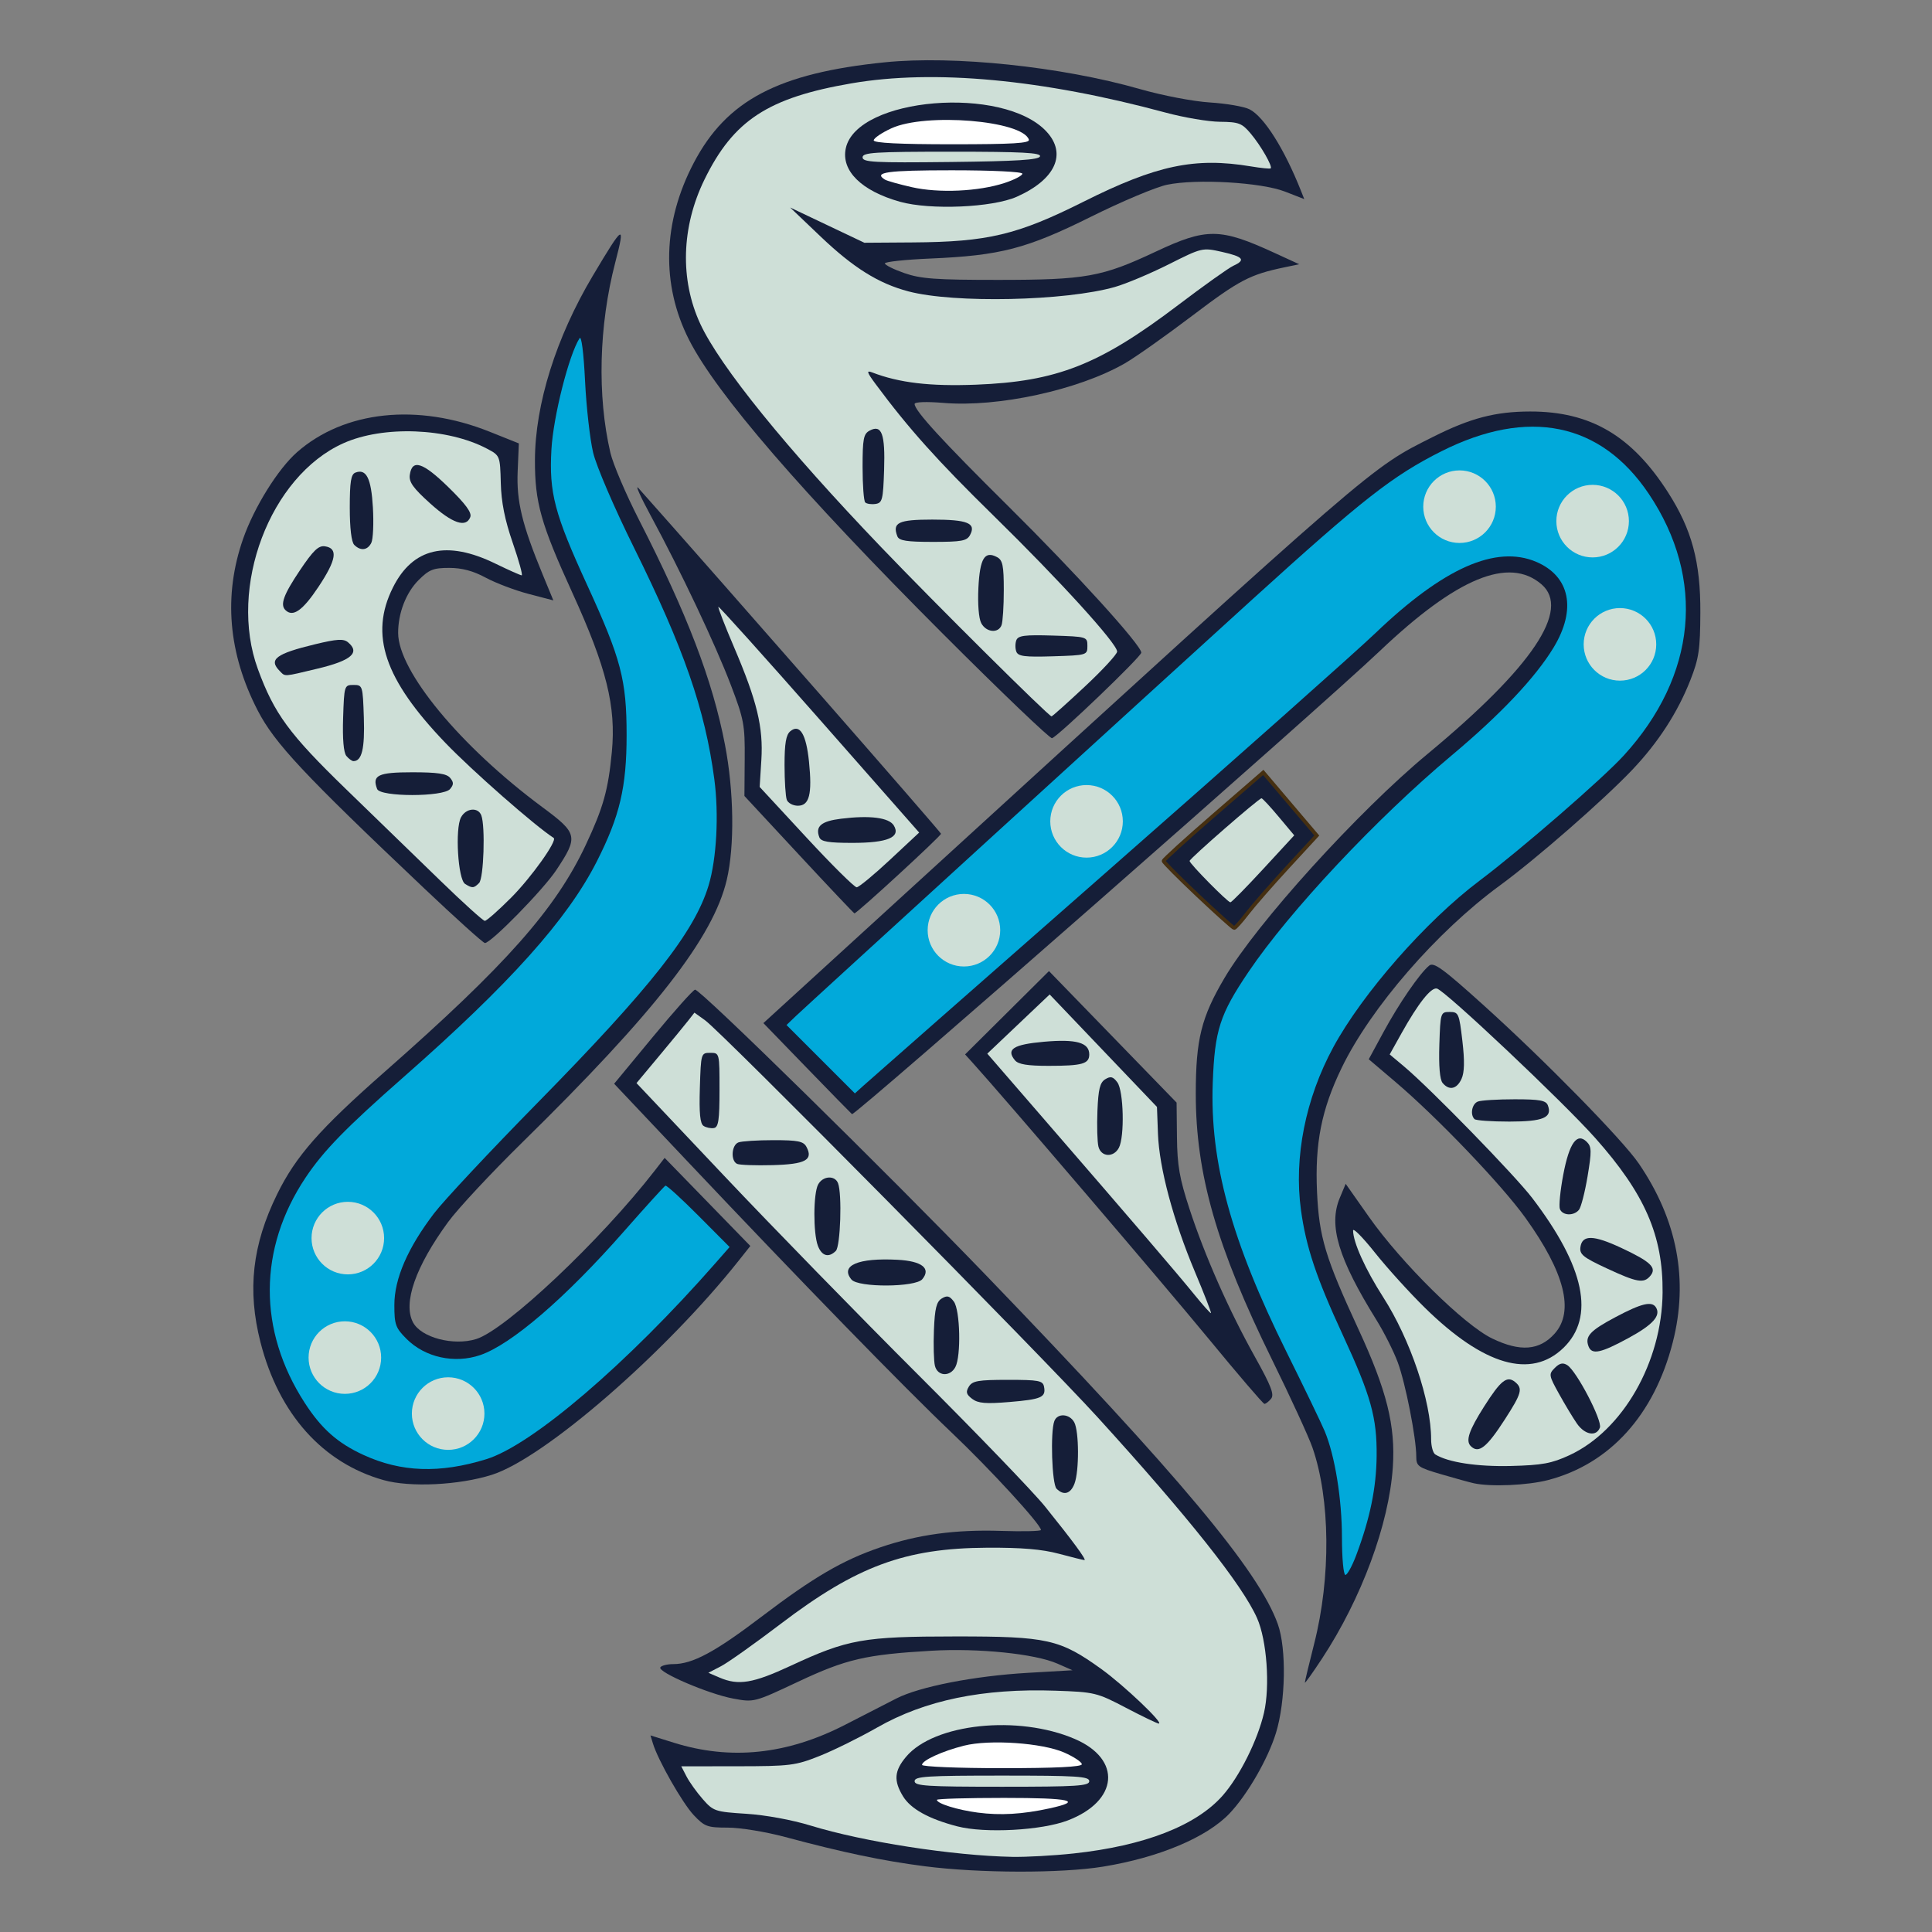 <?xml version="1.0" encoding="UTF-8" standalone="no"?>
<svg
   xmlns:dc="http://purl.org/dc/elements/1.1/"
   xmlns:cc="http://creativecommons.org/ns#"
   xmlns:rdf="http://www.w3.org/1999/02/22-rdf-syntax-ns#"
   xmlns:svg="http://www.w3.org/2000/svg"
   xmlns="http://www.w3.org/2000/svg"
   xmlns:sodipodi="http://sodipodi.sourceforge.net/DTD/sodipodi-0.dtd"
   xmlns:inkscape="http://www.inkscape.org/namespaces/inkscape"
   viewBox="0 0 967.559 967.559"
   version="1.1"
   id="svg8"
   sodipodi:docname="Dragonstar.svg"
   inkscape:version="0.92.5 (2060ec1f9f, 2020-04-08)"
   width="256mm"
   height="256mm">
  <rect x="0" y="0" width="967.559" height="967.559" fill="#808080" stroke="none"/>
  <defs
     id="defs12" />
  <sodipodi:namedview
     pagecolor="#ffffff"
     bordercolor="#666666"
     borderopacity="1"
     objecttolerance="10"
     gridtolerance="10"
     guidetolerance="10"
     inkscape:pageopacity="0"
     inkscape:pageshadow="2"
     inkscape:window-width="3840"
     inkscape:window-height="2056"
     id="namedview10"
     showgrid="false"
     inkscape:zoom="0.921875"
     inkscape:cx="102.23492"
     inkscape:cy="679.51187"
     inkscape:window-x="0"
     inkscape:window-y="50"
     inkscape:window-maximized="1"
     inkscape:current-layer="g5289"
     units="mm" />
  <g
     id="g5289"
     transform="translate(0,455.559)">
    <g
       id="g6405"
       transform="matrix(1.861,0,0,1.861,2035.728,475.467)">
      <g
         id="g6297">
        <g
           id="g6212">
          <path
             id="path5853"
             d="m -845.007,1.94 c -11.31,-1.451 -22.099,-3.711 -37.617,-7.882 -5.148,-1.384 -12.07,-2.516 -15.382,-2.516 -5.54,0 -6.275,-0.269 -9.194,-3.364 -3.042,-3.225 -9.623,-14.781 -10.987,-19.293 l -0.652,-2.157 6.288,1.965 c 15.299,4.782 30.447,3.204 46.025,-4.795 5.095,-2.616 11.324,-5.811 13.843,-7.1 6.255,-3.2 20.996,-6.076 35.42,-6.91 l 12,-0.694 -4.065,-1.784 c -6.052,-2.655 -21.251,-4.208 -33.935,-3.466 -17.691,1.035 -22.903,2.247 -35.85,8.338 -11.842,5.571 -11.854,5.574 -17.503,4.523 -6.618,-1.231 -20.355,-7.12 -19.57,-8.39 0.297,-0.481 1.855,-0.874 3.461,-0.874 5.21,0 11.227,-3.229 23.737,-12.736 14.005,-10.644 21.889,-15.248 31.998,-18.687 10.167,-3.458 20.191,-4.823 32.485,-4.425 5.909,0.191 10.744,0.079 10.743,-0.249 -0.003,-1.471 -13.67,-16.369 -24.076,-26.243 -12.51,-11.871 -40.473,-40.584 -71.102,-73.01 l -19.677,-20.832 10.462,-12.658 c 5.754,-6.962 10.849,-12.658 11.322,-12.658 1.525,0 51.636,49.202 78.423,77 51.987,53.951 73.29,79.422 78.391,93.731 2.362,6.626 2.118,20.796 -0.504,29.311 -2.153,6.99 -7.649,16.528 -12.449,21.606 -6.122,6.475 -19.046,11.913 -34.126,14.359 -11.236,1.822 -33.244,1.773 -47.907,-0.108 z"
             style="fill:#151e38;fill-opacity:1;stroke:none;stroke-opacity:1"
             inkscape:connector-curvature="0" />
          <path
             id="path5851"
             d="m -804.973,-1.504 c 19.023,-2.05 32.978,-7.474 40.127,-15.596 4.548,-5.167 9.4,-14.888 11.103,-22.247 1.662,-7.182 0.763,-19.554 -1.85,-25.461 -3.954,-8.94 -18.367,-27.098 -42.943,-54.105 -15.196,-16.699 -101.069,-103.543 -105.602,-106.796 l -2.876,-2.064 -1.624,2.082 c -0.893,1.145 -4.401,5.41 -7.795,9.479 l -6.171,7.397 23.562,24.929 c 12.959,13.711 36.436,37.784 52.171,53.495 15.735,15.711 31.121,31.686 34.191,35.5 7.53,9.355 11.266,14.434 10.618,14.434 -0.296,0 -3.387,-0.765 -6.869,-1.7 -4.52,-1.214 -10.049,-1.679 -19.331,-1.628 -22.056,0.123 -35.078,4.934 -55.601,20.544 -6.917,5.261 -14.112,10.365 -15.988,11.341 l -3.411,1.775 3,1.289 c 5.108,2.195 8.993,1.549 19.179,-3.187 15.353,-7.138 19.471,-7.87 44.321,-7.885 24.727,-0.014 28.087,0.738 39.283,8.797 6.016,4.33 16.882,14.654 15.424,14.654 -0.395,0 -4.36,-1.907 -8.812,-4.238 -7.845,-4.107 -8.43,-4.249 -19.019,-4.611 -19.517,-0.668 -35.05,2.543 -47.971,9.917 -4.727,2.698 -11.702,6.142 -15.5,7.653 -6.455,2.569 -7.891,2.749 -22.052,2.764 l -15.147,0.015 1.415,2.736 c 0.778,1.505 2.748,4.255 4.378,6.11 2.842,3.237 3.316,3.396 11.731,3.93 5.121,0.325 12.306,1.643 17.269,3.169 14.241,4.378 38.29,8.108 54.289,8.421 3.734,0.073 11.159,-0.338 16.5,-0.914 z"
             style="fill:#cedfd7;fill-opacity:1;stroke:none;stroke-opacity:1"
             inkscape:connector-curvature="0" />
          <g
             id="g5886">
            <path
               style="fill:#151e38;fill-opacity:1;stroke:none;stroke-opacity:1"
               d="m -809.563,-99.658 c -1.251,-1.251 -1.709,-15.311 -0.593,-18.218 0.843,-2.196 4.109,-1.981 5.358,0.352 1.309,2.446 1.348,13.113 0.06,16.501 -1.05,2.763 -2.903,3.287 -4.825,1.365 z"
               id="path5841"
               inkscape:connector-curvature="0" />
            <path
               style="fill:#151e38;fill-opacity:1;stroke:none;stroke-opacity:1"
               d="m -832.263,-123.832 c -1.606,-1.211 -1.782,-1.864 -0.891,-3.317 0.943,-1.537 2.515,-1.809 10.486,-1.809 8.34,0 9.417,0.205 9.735,1.856 0.548,2.846 -0.684,3.389 -9.33,4.11 -6.351,0.53 -8.412,0.356 -10,-0.841 z"
               id="path5839"
               inkscape:connector-curvature="0" />
            <path
               style="fill:#151e38;fill-opacity:1;stroke:none;stroke-opacity:1"
               d="m -842.292,-132.719 c -0.312,-1.244 -0.433,-5.584 -0.269,-9.645 0.236,-5.84 0.677,-7.614 2.107,-8.488 1.446,-0.883 2.098,-0.716 3.25,0.836 1.703,2.293 1.988,14.669 0.406,17.625 -1.436,2.683 -4.789,2.483 -5.494,-0.328 z"
               id="path5837"
               inkscape:connector-curvature="0" />
            <path
               style="fill:#151e38;fill-opacity:1;stroke:none;stroke-opacity:1"
               d="m -864.752,-155.945 c -3.135,-3.777 1.766,-5.883 12.386,-5.324 6.573,0.346 9.089,2.317 6.673,5.227 -1.83,2.205 -17.244,2.284 -19.059,0.097 z"
               id="path5835"
               inkscape:connector-curvature="0" />
            <path
               style="fill:#151e38;fill-opacity:1;stroke:none;stroke-opacity:1"
               d="m -873.788,-165.023 c -1.288,-3.388 -1.249,-14.054 0.06,-16.501 1.249,-2.333 4.515,-2.548 5.358,-0.352 1.116,2.907 0.658,16.967 -0.593,18.218 -1.922,1.922 -3.774,1.397 -4.825,-1.365 z"
               id="path5833"
               inkscape:connector-curvature="0" />
            <path
               style="fill:#151e38;fill-opacity:1;stroke:none;stroke-opacity:1"
               d="m -895.513,-187.071 c -1.79,-0.792 -1.545,-5.059 0.332,-5.779 0.87,-0.334 5.129,-0.607 9.465,-0.607 6.574,0 8.043,0.3 8.848,1.804 1.885,3.522 -0.262,4.681 -9.108,4.916 -4.558,0.121 -8.849,-0.029 -9.537,-0.333 z"
               id="path5831"
               inkscape:connector-curvature="0" />
            <path
               style="fill:#151e38;fill-opacity:1;stroke:none;stroke-opacity:1"
               d="m -904.553,-197.292 c -0.939,-0.606 -1.211,-3.395 -1,-10.249 0.286,-9.3 0.321,-9.416 2.79,-9.416 2.5,0 2.5,9.1e-4 2.5,9.986 0,8.093 -0.284,10.036 -1.5,10.249 -0.825,0.144 -2.08,-0.112 -2.79,-0.57 z"
               id="path5829"
               inkscape:connector-curvature="0" />
          </g>
          <g
             id="g6194">
            <path
               style="fill:#151e38;fill-opacity:1;stroke:none;stroke-opacity:1"
               d="m -836.263,-8.797 c -7.645,-1.977 -12.544,-4.687 -14.614,-8.081 -2.571,-4.216 -2.365,-6.857 0.831,-10.656 7.53,-8.949 30.166,-11.332 45.397,-4.78 12.723,5.473 11.747,16.708 -1.905,21.924 -7.064,2.699 -22.278,3.515 -29.709,1.593 z"
               id="path5849"
               inkscape:connector-curvature="0" />
            <path
               inkscape:connector-curvature="0"
               style="fill:#cedfd7;fill-opacity:1;stroke:none;stroke-opacity:1"
               d="m -800.763,-20.958 c 0,-1.291 -3.278,-1.5 -23.5,-1.5 -20.222,0 -23.5,0.209 -23.5,1.5 0,1.291 3.278,1.5 23.5,1.5 20.222,0 23.5,-0.209 23.5,-1.5 z"
               id="path5845" />
            <g
               id="g6160">
              <path
                 inkscape:connector-curvature="0"
                 id="path5847"
                 d="m -811.51,-13.625 c 9.319,-2.026 5.847,-2.832 -12.194,-2.832 -9.932,0 -18.059,0.236 -18.059,0.525 0,0.992 5.506,2.71 11,3.433 6.058,0.798 12.006,0.45 19.253,-1.126 z"
                 style="fill:#ffffff;stroke:none;stroke-opacity:1" />
              <path
                 inkscape:connector-curvature="0"
                 id="path5843"
                 d="m -802.763,-25.514 c 0,-0.581 -2.117,-1.993 -4.704,-3.137 -5.903,-2.611 -20.107,-3.594 -26.981,-1.867 -5.847,1.469 -11.315,3.969 -11.315,5.174 0,0.487 9.675,0.886 21.5,0.886 14.43,0 21.5,-0.347 21.5,-1.056 z"
                 style="fill:#ffffff;stroke:none;stroke-opacity:1" />
            </g>
          </g>
        </g>
        <g
           id="g6035">
          <path
             id="path5803"
             d="m -697.263,-101.125 c -1.1,-0.24 -5.037,-1.325 -8.75,-2.413 -6.285,-1.841 -6.75,-2.173 -6.75,-4.817 0,-4.981 -2.925,-19.827 -4.998,-25.368 -1.102,-2.945 -3.664,-8.028 -5.693,-11.295 -10.295,-16.575 -12.982,-25.499 -9.899,-32.878 l 1.593,-3.813 6.248,8.876 c 8.773,12.462 25.624,29.099 33.16,32.74 7.571,3.657 12.755,3.252 16.838,-1.318 5.347,-5.984 2.708,-16.424 -7.872,-31.145 -6.41,-8.918 -23.711,-27.003 -35.021,-36.608 l -7.144,-6.066 3.994,-7.364 c 4.141,-7.636 9.68,-15.694 12.253,-17.83 1.239,-1.028 3.675,0.745 14.762,10.749 16.474,14.864 37.315,36.131 41.679,42.53 10.35,15.178 13.413,31.323 9.124,48.091 -5.001,19.552 -16.935,32.733 -33.56,37.063 -5.499,1.432 -15.395,1.861 -19.965,0.865 z"
             style="fill:#151e38;fill-opacity:1;stroke:none;stroke-opacity:1"
             inkscape:connector-curvature="0" />
          <path
             id="path5801"
             d="m -671.566,-108.665 c 14.381,-6.648 24.934,-25.067 25.091,-43.793 0.128,-15.326 -4.76,-26.542 -18.121,-41.578 -8.658,-9.744 -40.435,-39.736 -42.622,-40.227 -1.587,-0.357 -5.022,3.986 -9.506,12.02 l -3.19,5.714 3.825,3.203 c 7.047,5.9 29.849,29.301 34.533,35.438 14.156,18.55 16.964,32.025 8.403,40.323 -8.71,8.442 -21.42,4.769 -37.265,-10.768 -4.137,-4.057 -10.182,-10.724 -13.434,-14.816 -3.252,-4.092 -5.912,-6.792 -5.912,-6 0,3.15 3.29,10.443 8.077,17.906 7.339,11.441 12.923,27.986 12.923,38.291 0,1.857 0.505,3.688 1.123,4.07 3.458,2.137 11.292,3.329 20.377,3.101 8.359,-0.21 10.935,-0.683 15.697,-2.884 z"
             style="fill:#cedfd7;fill-opacity:1;stroke:none;stroke-opacity:1"
             inkscape:connector-curvature="0" />
          <g
             id="g5971">
            <path
               style="fill:#151e38;fill-opacity:1;stroke:none;stroke-opacity:1"
               d="m -698.096,-111.124 c -1.432,-1.432 -0.499,-4.207 3.571,-10.622 4.51,-7.108 6.19,-8.431 8.389,-6.606 2.086,1.731 1.726,3.037 -2.754,9.99 -4.927,7.645 -7.094,9.35 -9.206,7.238 z"
               id="path5799"
               inkscape:connector-curvature="0" />
            <path
               style="fill:#151e38;fill-opacity:1;stroke:none;stroke-opacity:1"
               d="m -669.538,-117.208 c -1.051,-1.512 -3.214,-5.101 -4.807,-7.975 -2.763,-4.985 -2.815,-5.306 -1.138,-6.983 1.297,-1.297 2.179,-1.492 3.361,-0.746 2.51,1.583 9.486,14.961 8.771,16.822 -0.961,2.503 -4.061,1.944 -6.187,-1.117 z"
               id="path5797"
               inkscape:connector-curvature="0" />
            <path
               style="fill:#151e38;fill-opacity:1;stroke:none;stroke-opacity:1"
               d="m -666.401,-137.958 c -1.033,-2.692 0.391,-4.235 7.284,-7.895 6.963,-3.697 9.765,-4.367 10.86,-2.596 1.372,2.22 -0.825,4.667 -7.396,8.241 -7.484,4.07 -9.859,4.567 -10.748,2.25 z"
               id="path5795"
               inkscape:connector-curvature="0" />
            <path
               style="fill:#151e38;fill-opacity:1;stroke:none;stroke-opacity:1"
               d="m -661.586,-158.997 c -6.279,-2.923 -7.277,-3.733 -7,-5.685 0.476,-3.354 3.505,-3.288 11.047,0.242 7.885,3.69 9.574,5.316 7.776,7.482 -1.764,2.126 -3.53,1.821 -11.823,-2.039 z"
               id="path5793"
               inkscape:connector-curvature="0" />
            <path
               style="fill:#151e38;fill-opacity:1;stroke:none;stroke-opacity:1"
               d="m -674.113,-174.928 c -0.31,-0.809 0.1,-4.971 0.911,-9.25 1.623,-8.556 3.703,-11.444 6.342,-8.806 1.295,1.295 1.321,2.522 0.197,9.26 -0.713,4.272 -1.757,8.329 -2.32,9.017 -1.398,1.707 -4.44,1.576 -5.129,-0.221 z"
               id="path5791"
               inkscape:connector-curvature="0" />
            <path
               style="fill:#151e38;fill-opacity:1;stroke:none;stroke-opacity:1"
               d="m -697.096,-199.124 c -1.236,-1.236 -0.679,-4.115 0.915,-4.726 0.87,-0.334 5.322,-0.607 9.893,-0.607 6.753,0 8.428,0.305 8.935,1.627 1.269,3.306 -1.262,4.373 -10.366,4.373 -4.791,0 -9.011,-0.3 -9.378,-0.667 z"
               id="path5789"
               inkscape:connector-curvature="0" />
            <path
               style="fill:#151e38;fill-opacity:1;stroke:none;stroke-opacity:1"
               d="m -705.681,-208.859 c -0.744,-0.897 -1.058,-4.586 -0.872,-10.25 0.285,-8.695 0.334,-8.849 2.79,-8.849 2.374,0 2.546,0.391 3.406,7.761 0.635,5.444 0.567,8.504 -0.229,10.25 -1.263,2.771 -3.331,3.213 -5.095,1.088 z"
               id="path5787"
               inkscape:connector-curvature="0" />
          </g>
        </g>
        <g
           id="g6023">
          <path
             id="path5785"
             d="m -768.763,-140.157 c -11.796,-14.34 -55.044,-64.922 -63.346,-74.087 l -2.071,-2.286 11.288,-11.214 11.288,-11.214 17.171,17.695 17.171,17.695 0.099,9.305 c 0.081,7.634 0.687,11.101 3.374,19.305 4.155,12.689 10.603,27.266 17.624,39.842 4.359,7.809 5.253,10.133 4.327,11.25 -0.642,0.774 -1.451,1.391 -1.796,1.372 -0.345,-0.02 -7.153,-7.968 -15.128,-17.663 z"
             style="fill:#151e38;fill-opacity:1;stroke:none;stroke-opacity:1"
             inkscape:connector-curvature="0" />
          <path
             id="path5783"
             d="m -772.336,-158.046 c -5.845,-13.911 -9.598,-27.935 -9.938,-37.134 l -0.267,-7.223 -14.439,-15.133 -14.439,-15.133 -8.392,7.964 -8.392,7.964 14.97,17.286 c 24.456,28.239 36.226,41.974 40.726,47.524 2.334,2.88 4.359,5.137 4.5,5.017 0.141,-0.12 -1.807,-5.129 -4.329,-11.13 z"
             style="fill:#cedfd7;fill-opacity:1;stroke:none;stroke-opacity:1"
             inkscape:connector-curvature="0" />
          <g
             id="g5890">
            <path
               style="fill:#151e38;fill-opacity:1;stroke:none;stroke-opacity:1"
               d="m -798.292,-191.719 c -0.312,-1.244 -0.433,-5.584 -0.269,-9.645 0.236,-5.84 0.677,-7.614 2.107,-8.488 1.446,-0.883 2.098,-0.716 3.25,0.836 1.703,2.293 1.988,14.669 0.406,17.625 -1.436,2.683 -4.789,2.483 -5.494,-0.328 z"
               id="path5781"
               inkscape:connector-curvature="0" />
            <path
               style="fill:#151e38;fill-opacity:1;stroke:none;stroke-opacity:1"
               d="m -820.752,-214.945 c -2.469,-2.975 -0.454,-4.265 7.805,-4.996 8.67,-0.768 12.184,0.216 12.184,3.412 0,2.543 -1.887,3.072 -10.959,3.072 -5.68,0 -8.131,-0.404 -9.03,-1.487 z"
               id="path5779"
               inkscape:connector-curvature="0" />
          </g>
        </g>
        <g
           id="g6078">
          <path
             id="path5777"
             d="m -979.763,-261.244 c -32.462,-30.739 -40.219,-39.028 -44.772,-47.838 -7.939,-15.362 -9.267,-30.923 -3.94,-46.182 2.966,-8.497 9.405,-18.839 14.531,-23.339 12.712,-11.162 32.43,-13.258 51.798,-5.508 l 7.883,3.154 -0.318,7.5 c -0.342,8.054 1.167,14.295 6.7,27.712 l 2.9,7.032 -6.641,-1.735 c -3.652,-0.954 -8.845,-2.922 -11.54,-4.372 -3.408,-1.835 -6.405,-2.637 -9.85,-2.637 -4.267,0 -5.407,0.456 -8.248,3.297 -3.373,3.373 -5.495,8.865 -5.488,14.203 0.014,10.292 16.801,30.578 38.776,46.858 9.596,7.109 9.778,7.932 3.763,16.994 -3.515,5.295 -17.623,19.694 -19.198,19.594 -0.471,-0.03 -7.832,-6.659 -16.357,-14.732 z"
             style="fill:#151e38;fill-opacity:1;stroke:none;stroke-opacity:1"
             inkscape:connector-curvature="0" />
          <path
             id="path5775"
             d="m -956.346,-258.708 c 5.441,-5.457 12.52,-15.394 11.455,-16.079 -5.032,-3.237 -21.943,-18.084 -29.15,-25.593 -16.432,-17.12 -20.467,-29.084 -14.103,-41.814 5.329,-10.659 14.479,-12.793 27.548,-6.426 3.57,1.739 6.765,3.162 7.099,3.162 0.334,0 -0.752,-3.938 -2.414,-8.75 -2.136,-6.184 -3.078,-10.908 -3.213,-16.109 -0.19,-7.308 -0.216,-7.372 -3.665,-9.2 -10.64,-5.64 -27.958,-6.304 -38.701,-1.483 -19.75,8.864 -31.067,38.773 -22.998,60.783 4.395,11.99 8.424,17.482 23.666,32.258 7.942,7.7 19.417,18.832 25.5,24.738 6.083,5.906 11.439,10.744 11.902,10.75 0.463,0.006 3.647,-2.801 7.074,-6.238 z"
             style="fill:#cedfd7;fill-opacity:1;stroke:none;stroke-opacity:1"
             inkscape:connector-curvature="0" />
          <g
             id="g5877">
            <path
               style="fill:#151e38;fill-opacity:1;stroke:none;stroke-opacity:1"
               d="m -968.741,-262.423 c -1.902,-1.202 -2.731,-14.84 -1.09,-17.908 1.334,-2.493 4.589,-2.818 5.461,-0.545 1.116,2.907 0.658,16.967 -0.593,18.218 -1.431,1.431 -1.845,1.457 -3.778,0.235 z"
               id="path5773"
               inkscape:connector-curvature="0" />
            <path
               style="fill:#151e38;fill-opacity:1;stroke:none;stroke-opacity:1"
               d="m -992.401,-287.958 c -1.42,-3.701 0.263,-4.5 9.485,-4.5 6.699,0 9.218,0.372 10.154,1.5 0.993,1.197 0.993,1.803 0,3 -1.799,2.168 -18.807,2.168 -19.638,0 z"
               id="path5771"
               inkscape:connector-curvature="0" />
            <path
               style="fill:#151e38;fill-opacity:1;stroke:none;stroke-opacity:1"
               d="m -1000.681,-296.859 c -0.744,-0.897 -1.058,-4.586 -0.873,-10.25 0.285,-8.695 0.334,-8.849 2.79,-8.849 2.456,0 2.505,0.154 2.79,8.849 0.272,8.287 -0.534,11.651 -2.79,11.651 -0.415,0 -1.278,-0.63 -1.918,-1.401 z"
               id="path5769"
               inkscape:connector-curvature="0" />
            <path
               style="fill:#151e38;fill-opacity:1;stroke:none;stroke-opacity:1"
               d="m -1018.563,-319.658 c -3.16,-3.16 -1.137,-4.698 9.564,-7.274 5.803,-1.397 7.562,-1.5 8.75,-0.515 3.361,2.79 0.912,4.923 -8.139,7.089 -9.362,2.24 -8.681,2.193 -10.174,0.7 z"
               id="path5767"
               inkscape:connector-curvature="0" />
            <path
               style="fill:#151e38;fill-opacity:1;stroke:none;stroke-opacity:1"
               d="m -1017.096,-336.124 c -1.455,-1.455 -0.47,-4.148 3.896,-10.655 3.604,-5.372 5.02,-6.735 6.74,-6.489 3.609,0.516 3.119,3.619 -1.72,10.897 -4.272,6.425 -6.898,8.265 -8.915,6.248 z"
               id="path5765"
               inkscape:connector-curvature="0" />
            <path
               style="fill:#151e38;fill-opacity:1;stroke:none;stroke-opacity:1"
               d="m -998.563,-353.658 c -0.752,-0.752 -1.2,-4.496 -1.2,-10.031 0,-6.961 0.32,-8.954 1.513,-9.412 2.941,-1.129 4.261,1.511 4.714,9.426 0.243,4.244 0.051,8.504 -0.428,9.467 -1.011,2.034 -2.89,2.259 -4.599,0.55 z"
               id="path5763"
               inkscape:connector-curvature="0" />
            <path
               style="fill:#151e38;fill-opacity:1;stroke:none;stroke-opacity:1"
               d="m -978.109,-364.793 c -4.601,-4.137 -5.773,-5.778 -5.5,-7.701 0.614,-4.333 3.478,-3.422 10.361,3.294 4.686,4.573 6.373,6.873 5.914,8.069 -1.137,2.963 -4.787,1.722 -10.774,-3.662 z"
               id="path5761"
               inkscape:connector-curvature="0" />
          </g>
        </g>
        <g
           id="g6227">
          <path
             id="path5759"
             d="m -771.513,-259.288 c -5.088,-4.802 -9.25,-8.989 -9.25,-9.304 0,-0.316 6.035,-5.804 13.411,-12.197 l 13.411,-11.623 7.204,8.486 7.204,8.486 -7.865,8.535 c -4.326,4.694 -9.215,10.297 -10.865,12.451 -1.65,2.154 -3.225,3.912 -3.5,3.907 -0.275,-0.005 -4.662,-3.938 -9.75,-8.74 z"
             style="fill:#151e38;fill-opacity:1;stroke:#452f11;stroke-opacity:1"
             inkscape:connector-curvature="0" />
          <path
             id="path5757"
             d="m -753.914,-266.472 8.313,-9.014 -4.174,-4.986 c -2.296,-2.742 -4.38,-4.986 -4.631,-4.986 -0.727,0 -19.357,16.231 -19.357,16.865 0,0.738 10.255,11.135 10.983,11.135 0.303,0 4.293,-4.057 8.865,-9.014 z"
             style="fill:#cedfd7;fill-opacity:1;stroke:none;stroke-opacity:1"
             inkscape:connector-curvature="0" />
        </g>
        <g
           id="g6042">
          <path
             id="path5755"
             d="m -878.911,-270.304 -14.649,-15.775 0.077,-9.939 c 0.071,-9.196 -0.208,-10.687 -3.736,-19.939 -4.182,-10.967 -13.511,-30.687 -21.525,-45.5 -2.827,-5.225 -4.325,-8.585 -3.329,-7.466 22.571,25.364 81.395,92.561 81.416,93.007 0.029,0.599 -22.692,21.493 -23.296,21.423 -0.17,-0.02 -6.902,-7.135 -14.959,-15.811 z"
             style="fill:#151e38;fill-opacity:1;stroke:none;stroke-opacity:1"
             inkscape:connector-curvature="0" />
          <path
             id="path5753"
             d="m -854.4,-268.896 7.862,-7.341 -26.862,-30.522 c -14.774,-16.787 -26.999,-30.388 -27.165,-30.225 -0.166,0.163 1.728,5.051 4.21,10.862 6.204,14.525 7.902,21.547 7.349,30.387 l -0.452,7.224 12.517,13.526 c 6.884,7.439 13.003,13.504 13.598,13.478 0.595,-0.027 4.619,-3.352 8.944,-7.389 z"
             style="fill:#cedfd7;fill-opacity:1;stroke:none;stroke-opacity:1"
             inkscape:connector-curvature="0" />
          <g
             id="g5894">
            <path
               style="fill:#151e38;fill-opacity:1;stroke:none;stroke-opacity:1"
               d="m -873.401,-274.958 c -1.133,-2.952 0.48,-4.336 5.826,-5 7.776,-0.965 12.92,-0.31 14.211,1.808 1.936,3.179 -1.65,4.691 -11.121,4.691 -6.491,0 -8.468,-0.333 -8.916,-1.5 z"
               id="path5751"
               inkscape:connector-curvature="0" />
            <path
               style="fill:#151e38;fill-opacity:1;stroke:none;stroke-opacity:1"
               d="m -882.156,-285.039 c -0.334,-0.87 -0.607,-5.09 -0.607,-9.378 0,-5.822 0.393,-8.122 1.55,-9.082 2.534,-2.103 4.273,0.734 5.032,8.208 0.887,8.731 0.102,11.834 -2.994,11.834 -1.306,0 -2.647,-0.712 -2.981,-1.582 z"
               id="path5749"
               inkscape:connector-curvature="0" />
          </g>
        </g>
        <g
           id="g6066">
          <path
             id="path5747"
             d="m -840.054,-329.627 c -38.129,-38.158 -61.018,-64.665 -68.42,-79.233 -7.547,-14.853 -7.086,-31.676 1.306,-47.645 8.829,-16.802 22.729,-24.106 51.405,-27.013 18.522,-1.878 47.508,1.159 68.557,7.181 6.179,1.768 14.426,3.349 18.943,3.631 4.4,0.275 9.183,1.102 10.628,1.837 3.917,1.993 9.398,10.691 13.888,22.039 l 0.841,2.127 -5.178,-2.018 c -6.397,-2.493 -23.795,-3.504 -31.75,-1.846 -2.986,0.622 -12.178,4.488 -20.428,8.591 -17.336,8.621 -24.412,10.464 -43.25,11.267 -6.737,0.287 -12.25,0.875 -12.25,1.307 0,0.432 2.362,1.608 5.25,2.615 4.413,1.538 8.439,1.83 25.25,1.826 23.583,-0.005 27.87,-0.774 42.398,-7.606 13.669,-6.428 17.295,-6.393 31.883,0.308 l 6.72,3.087 -4,0.835 c -9.27,1.936 -12.148,3.446 -24.716,12.968 -7.262,5.503 -15.482,11.308 -18.265,12.9 -12.491,7.147 -34.044,11.838 -48.749,10.612 -4.581,-0.382 -7.77,-0.267 -7.77,0.281 0,1.81 7.357,9.838 25.317,27.628 18.079,17.907 35.683,37.295 35.683,39.298 0,1.075 -22.273,22.427 -24.016,23.022 -0.532,0.182 -13.706,-12.418 -29.275,-28 z"
             style="fill:#151e38;fill-opacity:1;stroke:none;stroke-opacity:1"
             inkscape:connector-curvature="0" />
          <path
             id="path5745"
             d="m -801.916,-315.554 c 4.759,-4.453 8.654,-8.677 8.654,-9.386 0,-2.145 -15.414,-19.096 -33.232,-36.547 -15.121,-14.81 -22.859,-23.442 -31.728,-35.4 -2.399,-3.234 -2.572,-3.797 -0.977,-3.181 7.27,2.805 15.573,3.788 27.937,3.308 21.791,-0.846 33.21,-5.343 54.436,-21.436 6.91,-5.239 13.576,-9.988 14.814,-10.554 3.448,-1.577 2.734,-2.456 -3.045,-3.749 -5.262,-1.178 -5.35,-1.157 -14.32,3.348 -4.964,2.493 -11.469,5.231 -14.455,6.085 -13.297,3.801 -43.272,4.447 -55.586,1.199 -8.062,-2.127 -14.804,-6.339 -23.662,-14.781 l -8.182,-7.798 9.989,4.744 9.989,4.744 13.011,-0.087 c 20.245,-0.136 28.127,-2.016 46.011,-10.978 19.586,-9.815 29.924,-11.993 45,-9.483 2.75,0.458 5.146,0.698 5.324,0.533 0.565,-0.522 -2.653,-6.129 -5.376,-9.365 -2.356,-2.8 -3.206,-3.125 -8.286,-3.172 -3.114,-0.029 -9.711,-1.146 -14.661,-2.483 -33.167,-8.96 -62.292,-11.673 -84.454,-7.866 -22.498,3.865 -31.801,9.95 -39.598,25.901 -6.222,12.729 -6.637,26.937 -1.135,38.81 5.303,11.442 23.108,33.424 48.754,60.19 14.707,15.35 44.916,45.345 45.779,45.456 0.191,0.024 4.241,-3.599 9,-8.052 z"
             style="fill:#cedfd7;fill-opacity:1;stroke:none;stroke-opacity:1"
             inkscape:connector-curvature="0" />
          <g
             id="g5900">
            <path
               style="fill:#151e38;fill-opacity:1;stroke:none;stroke-opacity:1"
               d="m -820.387,-324.92 c -0.325,-0.846 -0.325,-2.23 0,-3.075 0.484,-1.261 2.26,-1.486 9.857,-1.25 9.141,0.284 9.267,0.322 9.267,2.788 0,2.466 -0.126,2.504 -9.267,2.788 -7.597,0.236 -9.373,0.011 -9.857,-1.25 z"
               id="path5743"
               inkscape:connector-curvature="0" />
            <path
               style="fill:#151e38;fill-opacity:1;stroke:none;stroke-opacity:1"
               d="m -829.831,-332.584 c -0.671,-1.254 -0.984,-5.172 -0.763,-9.55 0.4,-7.914 1.681,-10.009 5.027,-8.218 1.504,0.805 1.804,2.275 1.804,8.848 0,4.336 -0.273,8.595 -0.607,9.465 -0.872,2.273 -4.127,1.948 -5.461,-0.545 z"
               id="path5741"
               inkscape:connector-curvature="0" />
            <path
               style="fill:#151e38;fill-opacity:1;stroke:none;stroke-opacity:1"
               d="m -852.401,-355.958 c -1.418,-3.694 0.266,-4.5 9.407,-4.5 9.503,0 11.857,0.963 10.149,4.153 -0.849,1.586 -2.261,1.847 -9.985,1.847 -7.074,0 -9.119,-0.32 -9.572,-1.5 z"
               id="path5739"
               inkscape:connector-curvature="0" />
            <path
               style="fill:#151e38;fill-opacity:1;stroke:none;stroke-opacity:1"
               d="m -861.054,-365.082 c -0.39,-0.39 -0.709,-4.668 -0.709,-9.507 0,-7.612 0.255,-8.935 1.895,-9.812 3.258,-1.744 4.215,0.858 3.895,10.595 -0.264,8.034 -0.478,8.876 -2.332,9.141 -1.123,0.161 -2.36,-0.027 -2.75,-0.417 z"
               id="path5737"
               inkscape:connector-curvature="0" />
          </g>
          <g
             id="g6223">
            <path
               style="fill:#151e38;fill-opacity:1;stroke:none;stroke-opacity:1"
               d="m -851.681,-445.985 c -10.397,-2.912 -15.921,-8.371 -14.593,-14.42 3.012,-13.712 42.415,-16.971 54.004,-4.466 5.554,5.993 2.403,12.904 -7.993,17.533 -6.541,2.912 -23.278,3.633 -31.419,1.353 z"
               id="path5735"
               inkscape:connector-curvature="0" />
            <path
               style="fill:#cedfd7;fill-opacity:1;stroke:none;stroke-opacity:1"
               d="m -814.012,-458.208 c 0.325,-0.977 -4.845,-1.25 -23.667,-1.25 -20.868,0 -24.083,0.203 -24.083,1.518 0,1.322 3.053,1.484 23.667,1.25 17.851,-0.202 23.769,-0.575 24.083,-1.518 z"
               id="path5731"
               inkscape:connector-curvature="0" />
            <g
               style="stroke:none"
               id="g6051">
              <path
                 id="path5733"
                 d="m -823.513,-451.055 c 2.612,-0.86 4.75,-1.977 4.75,-2.483 0,-0.527 -8.107,-0.92 -19,-0.92 -17.407,0 -21.192,0.527 -17.991,2.506 0.555,0.343 3.818,1.261 7.25,2.04 7.28,1.653 17.983,1.163 24.991,-1.143 z"
                 style="fill:#ffffff;stroke:none;stroke-opacity:1"
                 inkscape:connector-curvature="0" />
              <path
                 id="path5727"
                 d="m -817.013,-462.707 c -1.715,-5.145 -27.766,-7.29 -37,-3.046 -2.612,1.201 -4.75,2.658 -4.75,3.239 0,0.708 6.946,1.056 21.083,1.056 16.418,0 20.991,-0.276 20.667,-1.25 z"
                 style="fill:#ffffff;stroke:none;stroke-opacity:1"
                 inkscape:connector-curvature="0" />
            </g>
          </g>
        </g>
      </g>
      <g
         id="g6316">
        <g
           id="g6005">
          <path
             id="path5813"
             d="m -990.658,-101.976 c -16.409,-4.607 -28.2,-17.803 -33.129,-37.077 -3.595,-14.058 -2.224,-26.234 4.495,-39.904 5,-10.174 11.488,-17.554 28.888,-32.86 32.709,-28.773 46.056,-43.836 54.173,-61.14 4.705,-10.03 6.023,-14.739 6.997,-25 1.161,-12.235 -1.419,-22.62 -10.642,-42.826 -8.469,-18.555 -10.09,-24.304 -10.056,-35.674 0.045,-15.056 5.688,-33.029 15.587,-49.645 8.297,-13.928 8.799,-14.221 6.019,-3.517 -4.404,16.955 -4.885,35.791 -1.306,51.162 0.704,3.025 4.156,11.125 7.67,18 13.05,25.527 19.819,43.221 23.16,60.535 2.434,12.612 2.629,27.337 0.483,36.443 -3.644,15.46 -19.336,35.612 -54.915,70.522 -8.408,8.25 -17.428,17.925 -20.043,21.5 -8.806,12.035 -12.238,21.856 -9.456,27.055 2.18,4.074 10.864,6.362 16.97,4.472 7.979,-2.469 33.522,-26.564 48.123,-45.394 l 2.61,-3.366 11.529,11.854 11.529,11.854 -2.971,3.751 c -19.793,24.99 -52.47,53.367 -66.6,57.836 -8.804,2.784 -21.967,3.425 -29.116,1.418 z"
             style="fill:#151e38;fill-opacity:1;stroke:none;stroke-opacity:1"
             inkscape:connector-curvature="0" />
          <path
             id="path5811"
             d="m -963.012,-107.608 c 12.329,-3.808 37.903,-25.686 61.627,-52.721 l 3.836,-4.371 -8.341,-8.384 c -4.587,-4.611 -8.602,-8.269 -8.923,-8.129 -0.32,0.141 -5.358,5.692 -11.196,12.336 -15.698,17.867 -30.266,30.402 -38.655,33.261 -6.93,2.362 -14.83,0.629 -19.804,-4.344 -2.978,-2.978 -3.297,-3.863 -3.296,-9.147 9.5e-4,-7.069 3.577,-15.321 10.683,-24.654 2.595,-3.408 15.103,-16.771 27.797,-29.696 30.593,-31.152 42.325,-46.058 46.087,-58.557 2.164,-7.191 2.801,-19.085 1.532,-28.618 -2.499,-18.78 -8.176,-35.13 -21.639,-62.324 -5.304,-10.714 -10.085,-21.835 -10.962,-25.5 -0.855,-3.575 -1.837,-12.265 -2.181,-19.31 -0.371,-7.602 -0.97,-12.278 -1.474,-11.5 -2.858,4.413 -7.073,21.065 -7.575,29.927 -0.663,11.688 0.821,17.316 9.617,36.487 9.135,19.91 10.614,25.54 10.614,40.397 0,13.999 -1.839,21.802 -8,33.957 -7.917,15.618 -23.426,32.93 -51.997,58.043 -15.539,13.658 -21.56,19.836 -26.407,27.095 -12.743,19.082 -12.828,41.083 -0.236,60.566 4.529,7.006 8.835,10.829 15.817,14.039 10.152,4.667 20.521,5.028 33.075,1.15 z"
             style="fill:#01a9da;fill-opacity:1;stroke:none;stroke-opacity:1"
             inkscape:connector-curvature="0" />
          <g
             id="g5976">
            <circle
               style="fill:#cedfd7;fill-opacity:1;stroke:none;stroke-width:10.904;stroke-miterlimit:4;stroke-dasharray:none;stroke-opacity:1"
               id="path5902-3"
               cx="-1001.085"
               cy="-134.949"
               r="9.764" />
            <circle
               style="fill:#cedfd7;fill-opacity:1;stroke:none;stroke-width:10.904;stroke-miterlimit:4;stroke-dasharray:none;stroke-opacity:1"
               id="path5902-6"
               cx="-1000.288"
               cy="-167.102"
               r="9.764" />
            <circle
               style="fill:#cedfd7;fill-opacity:1;stroke:none;stroke-width:10.904;stroke-miterlimit:4;stroke-dasharray:none;stroke-opacity:1"
               id="path5902-1"
               cx="-973.288"
               cy="-119.881"
               r="9.764" />
          </g>
        </g>
        <g
           id="g6016">
          <path
             id="path5827"
             d="m -742.741,-47.48 c -0.012,-0.288 1.119,-5.013 2.513,-10.5 4.525,-17.812 4.339,-38.882 -0.465,-52.731 -1.001,-2.885 -5.913,-13.571 -10.917,-23.746 -14.856,-30.211 -20.495,-49.891 -20.486,-71.5 0.006,-14.618 1.483,-20.565 7.742,-31.167 8.683,-14.707 35.885,-44.723 54.567,-60.212 28.306,-23.468 38.662,-38.875 30.722,-45.705 -8.768,-7.541 -22.793,-1.747 -43.568,18.001 -16.06,15.266 -141.292,125.156 -141.975,124.582 -0.328,-0.275 -5.827,-5.9 -12.221,-12.5 l -11.626,-12 39.96,-36.5 c 126.227,-115.298 123.199,-112.68 140.234,-121.252 10.038,-5.051 16.793,-6.818 26.131,-6.834 16.223,-0.028 27.335,6.486 37.114,21.758 6.421,10.028 8.762,18.725 8.703,32.328 -0.044,9.991 -0.396,12.379 -2.685,18.197 -3.437,8.735 -8.63,16.755 -15.621,24.124 -7.68,8.095 -25.909,24.021 -35.644,31.141 -16.951,12.397 -34.752,32.913 -42.568,49.062 -5.444,11.247 -7.239,20.308 -6.634,33.477 0.555,12.069 2.233,17.626 11.133,36.852 7.64,16.506 10.01,26.008 9.263,37.14 -1.03,15.351 -8.426,35.348 -19.049,51.508 -2.531,3.85 -4.611,6.765 -4.623,6.477 z"
             style="fill:#151e38;fill-opacity:1;stroke:none;stroke-opacity:1"
             inkscape:connector-curvature="0" />
          <path
             id="path5825"
             d="m -728.892,-81.842 c 3.708,-9.91 5.379,-18.049 5.464,-26.616 0.103,-10.333 -1.53,-16.185 -9.074,-32.5 -7.174,-15.517 -9.923,-23.727 -11.293,-33.73 -1.932,-14.111 1.22,-29.972 8.699,-43.77 7.864,-14.509 24.958,-33.982 39.333,-44.805 11.24,-8.463 33.122,-27.453 38.829,-33.698 19.642,-21.491 22.128,-47.531 6.726,-70.455 -12.901,-19.201 -32.406,-23.193 -55.804,-11.419 -13.17,6.627 -21.1,12.838 -50.732,39.733 -24.637,22.361 -120.377,109.749 -123.004,112.272 l -2.485,2.388 9.2,9.2 9.2,9.2 2.286,-2.068 c 1.257,-1.137 30.636,-26.96 65.286,-57.384 34.65,-30.424 67.275,-59.407 72.5,-64.408 18.331,-17.543 32.449,-23.8 43.282,-19.184 9.102,3.878 10.903,12.777 4.668,23.063 -4.905,8.093 -14.243,17.975 -27.429,29.026 -20.224,16.95 -43.623,41.889 -54.689,58.287 -7.698,11.408 -9.065,15.646 -9.599,29.753 -0.808,21.37 4.991,42.551 19.849,72.502 4.776,9.626 9.397,19.211 10.27,21.3 2.755,6.593 4.647,18.261 4.647,28.655 0,5.523 0.418,10.042 0.928,10.042 0.51,0 1.835,-2.423 2.943,-5.384 z"
             style="fill:#01a9da;fill-opacity:1;stroke:none;stroke-opacity:1"
             inkscape:connector-curvature="0" />
          <g
             id="g5980">
            <circle
               style="fill:#cedfd7;fill-opacity:1;stroke:none;stroke-width:10.904;stroke-miterlimit:4;stroke-dasharray:none;stroke-opacity:1"
               id="path5902"
               cx="-834.49"
               cy="-249.959"
               r="9.764" />
            <circle
               style="fill:#cedfd7;fill-opacity:1;stroke:none;stroke-width:10.904;stroke-miterlimit:4;stroke-dasharray:none;stroke-opacity:1"
               id="path5902-0"
               cx="-801.492"
               cy="-279.254"
               r="9.764" />
          </g>
          <g
             id="g5985">
            <circle
               style="fill:#cedfd7;fill-opacity:1;stroke:none;stroke-width:10.904;stroke-miterlimit:4;stroke-dasharray:none;stroke-opacity:1"
               id="path5902-0-0"
               cx="-701.119"
               cy="-363.932"
               r="9.764" />
            <circle
               style="fill:#cedfd7;fill-opacity:1;stroke:none;stroke-width:10.904;stroke-miterlimit:4;stroke-dasharray:none;stroke-opacity:1"
               id="path5902-0-6"
               cx="-665.304"
               cy="-360.043"
               r="9.764" />
            <circle
               style="fill:#cedfd7;fill-opacity:1;stroke:none;stroke-width:10.904;stroke-miterlimit:4;stroke-dasharray:none;stroke-opacity:1"
               id="path5902-0-3"
               cx="-657.949"
               cy="-326.881"
               r="9.764" />
          </g>
        </g>
      </g>
    </g>
  </g>
</svg>
